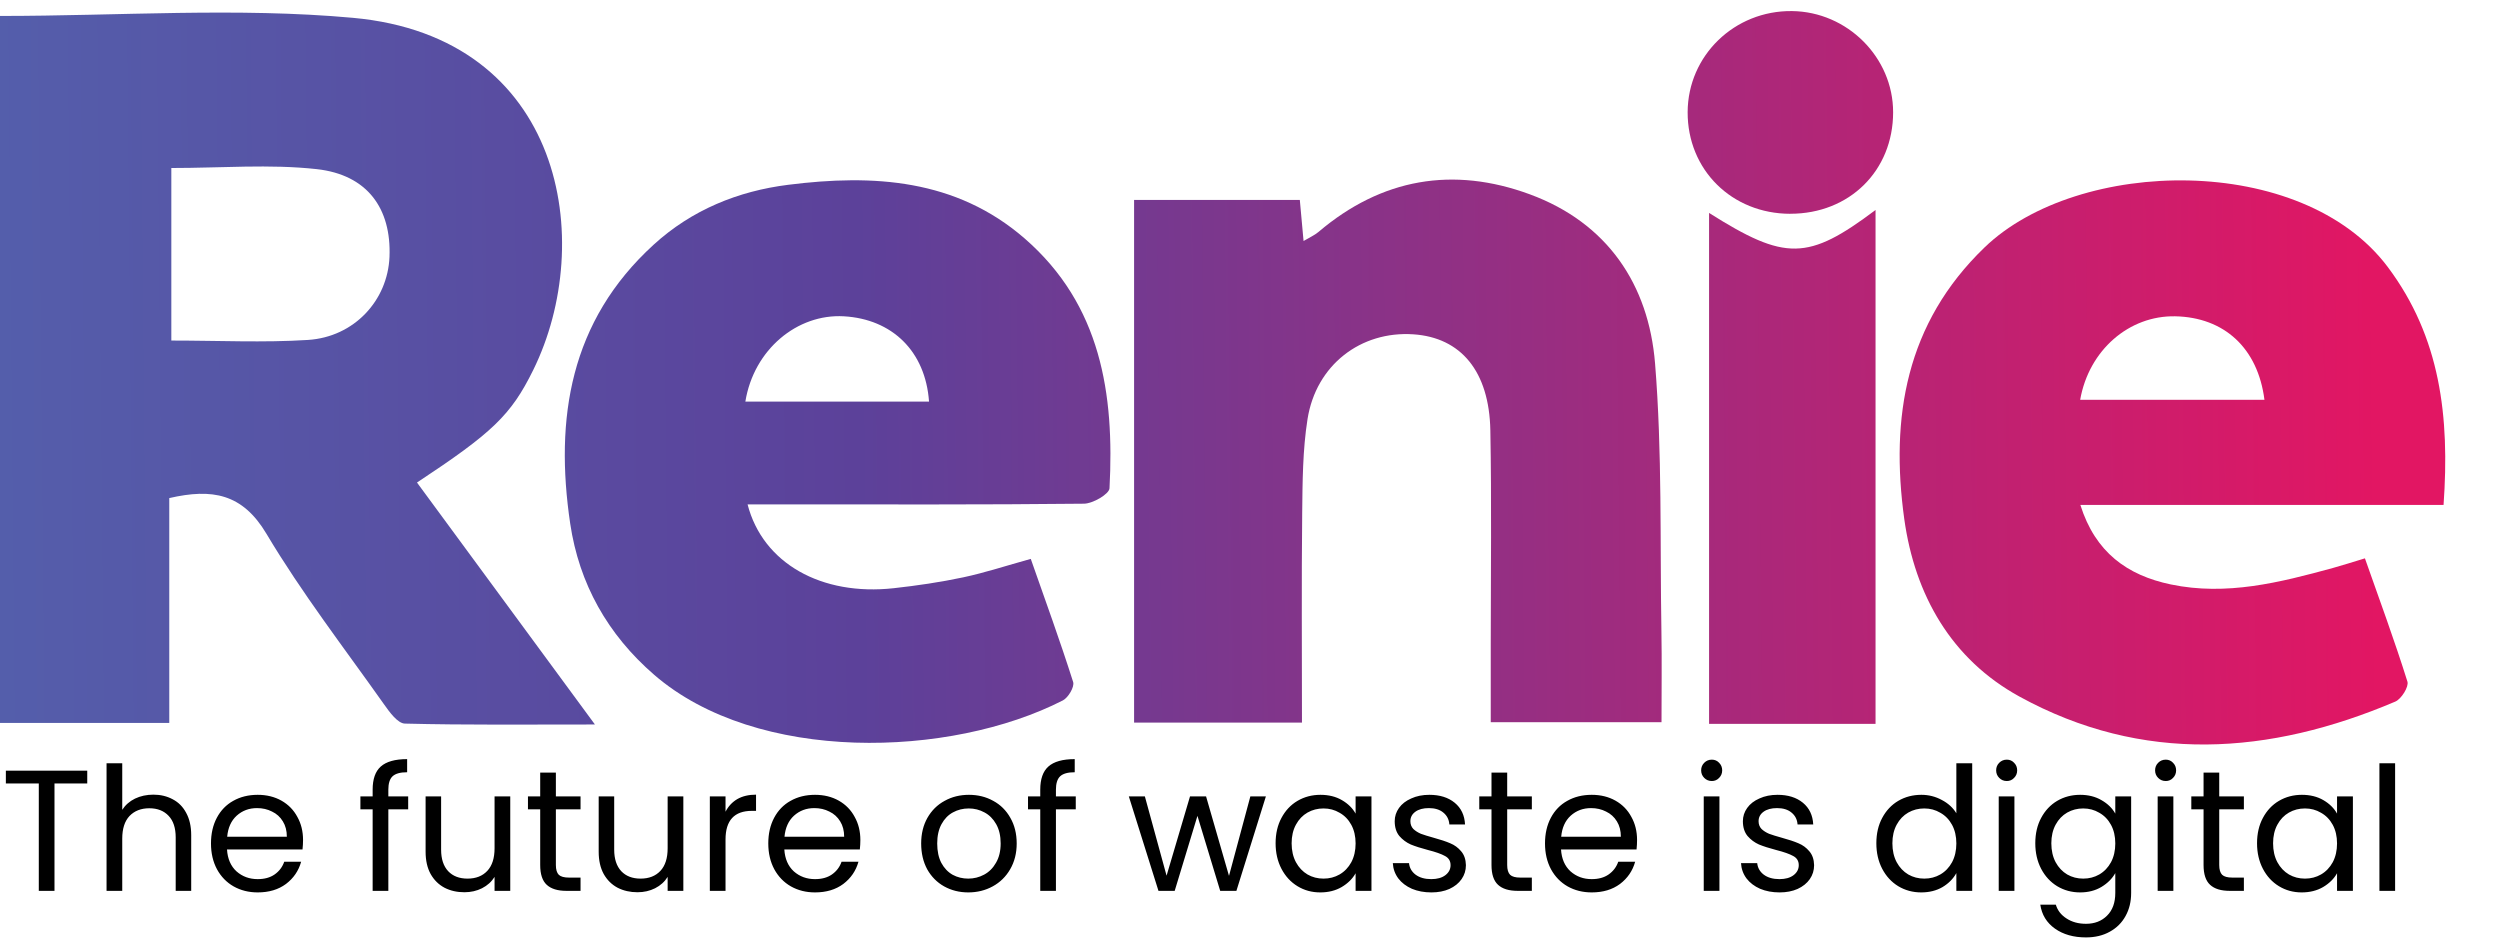 <svg width="137" height="52" viewBox="0 0 137 52" fill="none" xmlns="http://www.w3.org/2000/svg">
<path d="M0.002 0.874C6.532 0.874 12.987 0.398 19.342 0.977C30.897 2.031 32.689 13.237 29.221 20.276C27.998 22.76 26.979 23.715 22.851 26.443C26.032 30.769 29.209 35.088 32.602 39.702C28.924 39.702 25.554 39.738 22.187 39.653C21.794 39.644 21.344 39.022 21.045 38.597C18.86 35.508 16.535 32.496 14.604 29.255C13.286 27.041 11.626 26.755 9.276 27.295C9.276 31.349 9.276 35.44 9.276 39.618C6.108 39.618 3.115 39.618 0 39.618C0 26.689 0 13.751 0 0.872L0.002 0.874ZM9.389 9.205C9.389 12.326 9.389 15.5 9.389 18.662C11.976 18.662 14.432 18.784 16.872 18.629C19.413 18.467 21.247 16.46 21.344 14.078C21.452 11.423 20.129 9.573 17.352 9.268C14.776 8.984 12.144 9.207 9.389 9.207V9.205Z" fill="url(#paint0_linear_359_1005)"/>
<path d="M56.487 30.628C57.278 32.883 58.091 35.116 58.809 37.376C58.891 37.637 58.543 38.23 58.244 38.383C52.067 41.542 41.489 41.857 35.852 36.982C33.295 34.771 31.736 31.982 31.248 28.698C30.391 22.929 31.234 17.591 35.821 13.408C37.912 11.5 40.446 10.472 43.192 10.127C47.84 9.54 52.385 9.798 56.153 13.07C60.342 16.711 61.074 21.598 60.801 26.757C60.785 27.074 59.894 27.595 59.407 27.602C53.873 27.663 48.342 27.64 42.808 27.64C42.208 27.64 41.607 27.64 40.967 27.64C41.8 30.867 45.014 32.672 48.98 32.233C50.254 32.092 51.528 31.905 52.781 31.639C53.972 31.386 55.135 31.001 56.482 30.628H56.487ZM40.846 22.006C42.622 22.006 44.289 22.006 45.954 22.006C47.602 22.006 49.253 22.006 50.911 22.006C50.715 19.244 48.886 17.485 46.244 17.333C43.689 17.187 41.308 19.154 40.846 22.006Z" fill="url(#paint1_linear_359_1005)"/>
<path d="M133.909 27.67C127.177 27.67 120.668 27.67 114.004 27.67C114.822 30.273 116.576 31.527 118.959 32.027C122.008 32.665 124.933 31.921 127.844 31.125C128.373 30.98 128.896 30.809 129.598 30.597C130.401 32.877 131.22 35.097 131.927 37.353C132.014 37.632 131.595 38.306 131.263 38.447C124.365 41.381 117.419 41.873 110.67 38.174C106.928 36.123 104.934 32.607 104.354 28.443C103.582 22.868 104.442 17.716 108.751 13.561C113.877 8.618 126.153 8.357 130.855 14.638C133.735 18.486 134.249 22.83 133.907 27.67H133.909ZM113.99 21.91C117.428 21.91 120.756 21.91 124.092 21.91C123.734 19.079 121.891 17.387 119.201 17.333C116.679 17.284 114.473 19.18 113.993 21.91H113.99Z" fill="url(#paint2_linear_359_1005)"/>
<path d="M62.145 10.956C65.193 10.956 68.141 10.956 71.23 10.956C71.296 11.669 71.358 12.362 71.435 13.207C71.748 13.019 72.033 12.897 72.257 12.707C75.716 9.77 79.639 9.104 83.833 10.648C88.079 12.211 90.347 15.587 90.697 19.915C91.093 24.788 90.963 29.703 91.046 34.599C91.074 36.212 91.051 37.825 91.051 39.576C87.947 39.576 84.916 39.576 81.693 39.576C81.693 38.149 81.693 36.719 81.693 35.287C81.693 31.386 81.744 27.485 81.671 23.586C81.61 20.345 80.058 18.497 77.454 18.321C74.572 18.127 72.12 20 71.652 22.969C71.386 24.661 71.379 26.403 71.36 28.123C71.32 31.907 71.348 35.691 71.348 39.597C68.268 39.597 65.277 39.597 62.148 39.597C62.148 30.145 62.148 20.657 62.148 10.958L62.145 10.956Z" fill="url(#paint3_linear_359_1005)"/>
<path d="M102.78 39.667C99.688 39.667 96.737 39.667 93.657 39.667C93.657 30.318 93.657 21.014 93.657 11.669C97.837 14.307 99.073 14.293 102.78 11.507C102.78 20.91 102.78 30.212 102.78 39.667Z" fill="url(#paint4_linear_359_1005)"/>
<path d="M98.11 11.716C94.903 11.714 92.471 9.306 92.483 6.144C92.494 3.045 95.049 0.571 98.198 0.607C101.235 0.64 103.745 3.149 103.743 6.151C103.743 9.355 101.351 11.716 98.11 11.714V11.716Z" fill="url(#paint5_linear_359_1005)"/>
<path d="M4.781 42.233V42.933H2.986V48.819H2.126V42.933H0.321V42.233H4.781ZM8.409 43.547C8.8 43.547 9.152 43.632 9.467 43.802C9.782 43.966 10.028 44.215 10.204 44.548C10.387 44.882 10.478 45.288 10.478 45.767V48.819H9.628V45.89C9.628 45.373 9.499 44.98 9.241 44.709C8.982 44.432 8.63 44.293 8.182 44.293C7.729 44.293 7.367 44.435 7.096 44.718C6.831 45.002 6.699 45.414 6.699 45.956V48.819H5.839V41.827H6.699V44.378C6.869 44.114 7.102 43.909 7.398 43.764C7.7 43.619 8.037 43.547 8.409 43.547ZM16.607 46.032C16.607 46.196 16.597 46.369 16.578 46.551H12.44C12.472 47.062 12.645 47.462 12.96 47.751C13.281 48.035 13.668 48.176 14.122 48.176C14.494 48.176 14.802 48.092 15.048 47.921C15.3 47.745 15.476 47.512 15.577 47.222H16.503C16.364 47.72 16.087 48.126 15.671 48.441C15.256 48.75 14.739 48.904 14.122 48.904C13.631 48.904 13.19 48.794 12.799 48.573C12.415 48.353 12.113 48.041 11.892 47.638C11.672 47.228 11.562 46.756 11.562 46.221C11.562 45.685 11.669 45.216 11.883 44.813C12.097 44.41 12.396 44.101 12.78 43.887C13.171 43.666 13.618 43.556 14.122 43.556C14.613 43.556 15.048 43.663 15.426 43.877C15.804 44.092 16.093 44.388 16.295 44.766C16.503 45.137 16.607 45.559 16.607 46.032ZM15.719 45.852C15.719 45.525 15.646 45.244 15.501 45.011C15.357 44.772 15.158 44.592 14.906 44.473C14.661 44.347 14.386 44.284 14.084 44.284C13.65 44.284 13.278 44.422 12.969 44.7C12.667 44.977 12.494 45.361 12.45 45.852H15.719ZM22.368 44.35H21.281V48.819H20.421V44.35H19.75V43.641H20.421V43.273C20.421 42.693 20.569 42.271 20.865 42.007C21.168 41.736 21.65 41.6 22.311 41.6V42.319C21.933 42.319 21.665 42.394 21.508 42.545C21.357 42.69 21.281 42.933 21.281 43.273V43.641H22.368V44.35ZM27.962 43.641V48.819H27.102V48.054C26.939 48.318 26.709 48.526 26.413 48.677C26.123 48.822 25.802 48.895 25.449 48.895C25.046 48.895 24.683 48.813 24.362 48.649C24.041 48.479 23.786 48.227 23.597 47.893C23.414 47.559 23.323 47.153 23.323 46.674V43.641H24.173V46.561C24.173 47.071 24.302 47.465 24.561 47.742C24.819 48.013 25.172 48.148 25.619 48.148C26.079 48.148 26.441 48.006 26.705 47.723C26.97 47.44 27.102 47.027 27.102 46.485V43.641H27.962ZM30.462 44.35V47.402C30.462 47.654 30.516 47.833 30.623 47.94C30.73 48.041 30.916 48.092 31.181 48.092H31.814V48.819H31.039C30.56 48.819 30.201 48.709 29.962 48.488C29.722 48.268 29.603 47.906 29.603 47.402V44.35H28.932V43.641H29.603V42.337H30.462V43.641H31.814V44.35H30.462ZM37.447 43.641V48.819H36.587V48.054C36.424 48.318 36.194 48.526 35.898 48.677C35.608 48.822 35.287 48.895 34.934 48.895C34.531 48.895 34.169 48.813 33.847 48.649C33.526 48.479 33.271 48.227 33.082 47.893C32.899 47.559 32.808 47.153 32.808 46.674V43.641H33.658V46.561C33.658 47.071 33.788 47.465 34.046 47.742C34.304 48.013 34.657 48.148 35.104 48.148C35.564 48.148 35.926 48.006 36.191 47.723C36.455 47.44 36.587 47.027 36.587 46.485V43.641H37.447ZM39.759 44.482C39.91 44.186 40.124 43.956 40.401 43.792C40.685 43.629 41.028 43.547 41.431 43.547V44.435H41.204C40.241 44.435 39.759 44.958 39.759 46.003V48.819H38.899V43.641H39.759V44.482ZM47.148 46.032C47.148 46.196 47.138 46.369 47.119 46.551H42.981C43.013 47.062 43.186 47.462 43.501 47.751C43.822 48.035 44.209 48.176 44.663 48.176C45.034 48.176 45.343 48.092 45.589 47.921C45.841 47.745 46.017 47.512 46.118 47.222H47.044C46.905 47.72 46.628 48.126 46.212 48.441C45.797 48.75 45.28 48.904 44.663 48.904C44.172 48.904 43.731 48.794 43.34 48.573C42.956 48.353 42.654 48.041 42.433 47.638C42.213 47.228 42.102 46.756 42.102 46.221C42.102 45.685 42.209 45.216 42.424 44.813C42.638 44.41 42.937 44.101 43.321 43.887C43.712 43.666 44.159 43.556 44.663 43.556C45.154 43.556 45.589 43.663 45.967 43.877C46.345 44.092 46.634 44.388 46.836 44.766C47.044 45.137 47.148 45.559 47.148 46.032ZM46.26 45.852C46.26 45.525 46.187 45.244 46.042 45.011C45.897 44.772 45.699 44.592 45.447 44.473C45.201 44.347 44.927 44.284 44.625 44.284C44.19 44.284 43.819 44.422 43.51 44.7C43.208 44.977 43.035 45.361 42.99 45.852H46.26ZM53.06 48.904C52.575 48.904 52.134 48.794 51.737 48.573C51.346 48.353 51.038 48.041 50.811 47.638C50.59 47.228 50.48 46.756 50.48 46.221C50.48 45.692 50.594 45.225 50.82 44.822C51.053 44.413 51.368 44.101 51.765 43.887C52.162 43.666 52.606 43.556 53.097 43.556C53.589 43.556 54.033 43.666 54.43 43.887C54.827 44.101 55.138 44.41 55.365 44.813C55.598 45.216 55.715 45.685 55.715 46.221C55.715 46.756 55.595 47.228 55.356 47.638C55.123 48.041 54.804 48.353 54.401 48.573C53.998 48.794 53.551 48.904 53.06 48.904ZM53.06 48.148C53.368 48.148 53.658 48.076 53.929 47.931C54.2 47.786 54.417 47.569 54.581 47.279C54.751 46.989 54.836 46.636 54.836 46.221C54.836 45.805 54.754 45.452 54.59 45.163C54.426 44.873 54.212 44.659 53.948 44.52C53.683 44.375 53.397 44.303 53.088 44.303C52.773 44.303 52.483 44.375 52.219 44.52C51.961 44.659 51.753 44.873 51.595 45.163C51.438 45.452 51.359 45.805 51.359 46.221C51.359 46.643 51.435 46.999 51.586 47.288C51.743 47.578 51.951 47.795 52.209 47.94C52.468 48.079 52.751 48.148 53.06 48.148ZM58.952 44.35H57.865V48.819H57.006V44.35H56.335V43.641H57.006V43.273C57.006 42.693 57.154 42.271 57.45 42.007C57.752 41.736 58.234 41.6 58.895 41.6V42.319C58.517 42.319 58.25 42.394 58.092 42.545C57.941 42.69 57.865 42.933 57.865 43.273V43.641H58.952V44.35ZM69.371 43.641L67.755 48.819H66.867L65.62 44.709L64.373 48.819H63.484L61.859 43.641H62.738L63.928 47.987L65.213 43.641H66.092L67.349 47.997L68.52 43.641H69.371ZM69.903 46.211C69.903 45.682 70.01 45.219 70.224 44.822C70.438 44.419 70.731 44.107 71.103 43.887C71.481 43.666 71.9 43.556 72.359 43.556C72.813 43.556 73.207 43.654 73.54 43.849C73.874 44.044 74.123 44.29 74.287 44.586V43.641H75.156V48.819H74.287V47.855C74.117 48.158 73.862 48.41 73.522 48.611C73.188 48.806 72.797 48.904 72.35 48.904C71.89 48.904 71.474 48.791 71.103 48.564C70.731 48.337 70.438 48.019 70.224 47.61C70.01 47.2 69.903 46.734 69.903 46.211ZM74.287 46.221C74.287 45.83 74.208 45.49 74.051 45.2C73.893 44.91 73.679 44.69 73.408 44.539C73.144 44.381 72.851 44.303 72.529 44.303C72.208 44.303 71.915 44.378 71.651 44.529C71.386 44.681 71.175 44.901 71.018 45.191C70.86 45.481 70.781 45.821 70.781 46.211C70.781 46.608 70.86 46.955 71.018 47.251C71.175 47.54 71.386 47.764 71.651 47.921C71.915 48.073 72.208 48.148 72.529 48.148C72.851 48.148 73.144 48.073 73.408 47.921C73.679 47.764 73.893 47.54 74.051 47.251C74.208 46.955 74.287 46.611 74.287 46.221ZM78.442 48.904C78.045 48.904 77.689 48.838 77.374 48.706C77.059 48.567 76.811 48.378 76.628 48.139C76.445 47.893 76.344 47.613 76.326 47.298H77.214C77.239 47.556 77.359 47.767 77.573 47.931C77.793 48.095 78.08 48.176 78.433 48.176C78.76 48.176 79.018 48.104 79.207 47.959C79.396 47.814 79.491 47.632 79.491 47.411C79.491 47.184 79.39 47.017 79.188 46.91C78.987 46.797 78.675 46.687 78.253 46.58C77.869 46.479 77.554 46.378 77.308 46.277C77.069 46.17 76.861 46.016 76.685 45.814C76.514 45.607 76.43 45.336 76.43 45.002C76.43 44.737 76.508 44.495 76.666 44.274C76.823 44.054 77.047 43.881 77.337 43.755C77.626 43.622 77.957 43.556 78.329 43.556C78.902 43.556 79.365 43.701 79.718 43.991C80.07 44.281 80.259 44.678 80.284 45.181H79.425C79.406 44.91 79.295 44.693 79.094 44.529C78.899 44.366 78.634 44.284 78.3 44.284C77.992 44.284 77.746 44.35 77.563 44.482C77.381 44.614 77.289 44.788 77.289 45.002C77.289 45.172 77.343 45.314 77.45 45.427C77.563 45.534 77.702 45.622 77.866 45.692C78.036 45.755 78.269 45.827 78.565 45.909C78.936 46.01 79.239 46.111 79.472 46.211C79.705 46.306 79.903 46.451 80.067 46.646C80.237 46.841 80.325 47.096 80.332 47.411C80.332 47.695 80.253 47.95 80.095 48.176C79.938 48.403 79.714 48.583 79.425 48.715C79.141 48.841 78.814 48.904 78.442 48.904ZM82.594 44.35V47.402C82.594 47.654 82.648 47.833 82.755 47.94C82.862 48.041 83.048 48.092 83.312 48.092H83.945V48.819H83.17C82.692 48.819 82.333 48.709 82.093 48.488C81.854 48.268 81.734 47.906 81.734 47.402V44.35H81.064V43.641H81.734V42.337H82.594V43.641H83.945V44.35H82.594ZM89.711 46.032C89.711 46.196 89.702 46.369 89.683 46.551H85.544C85.576 47.062 85.749 47.462 86.064 47.751C86.385 48.035 86.773 48.176 87.226 48.176C87.598 48.176 87.906 48.092 88.152 47.921C88.404 47.745 88.58 47.512 88.681 47.222H89.607C89.469 47.72 89.191 48.126 88.776 48.441C88.36 48.75 87.844 48.904 87.226 48.904C86.735 48.904 86.294 48.794 85.903 48.573C85.519 48.353 85.217 48.041 84.996 47.638C84.776 47.228 84.666 46.756 84.666 46.221C84.666 45.685 84.773 45.216 84.987 44.813C85.201 44.41 85.5 44.101 85.885 43.887C86.275 43.666 86.722 43.556 87.226 43.556C87.718 43.556 88.152 43.663 88.53 43.877C88.908 44.092 89.198 44.388 89.399 44.766C89.607 45.137 89.711 45.559 89.711 46.032ZM88.823 45.852C88.823 45.525 88.751 45.244 88.606 45.011C88.461 44.772 88.262 44.592 88.01 44.473C87.765 44.347 87.491 44.284 87.188 44.284C86.754 44.284 86.382 44.422 86.073 44.7C85.771 44.977 85.598 45.361 85.554 45.852H88.823ZM93.809 42.8C93.645 42.8 93.507 42.744 93.393 42.63C93.28 42.517 93.223 42.378 93.223 42.215C93.223 42.051 93.28 41.912 93.393 41.799C93.507 41.685 93.645 41.629 93.809 41.629C93.966 41.629 94.099 41.685 94.206 41.799C94.319 41.912 94.376 42.051 94.376 42.215C94.376 42.378 94.319 42.517 94.206 42.63C94.099 42.744 93.966 42.8 93.809 42.8ZM94.225 43.641V48.819H93.365V43.641H94.225ZM97.523 48.904C97.126 48.904 96.77 48.838 96.455 48.706C96.14 48.567 95.892 48.378 95.709 48.139C95.526 47.893 95.425 47.613 95.407 47.298H96.295C96.32 47.556 96.44 47.767 96.654 47.931C96.874 48.095 97.161 48.176 97.514 48.176C97.841 48.176 98.099 48.104 98.288 47.959C98.477 47.814 98.572 47.632 98.572 47.411C98.572 47.184 98.471 47.017 98.269 46.91C98.068 46.797 97.756 46.687 97.334 46.58C96.95 46.479 96.635 46.378 96.389 46.277C96.15 46.17 95.942 46.016 95.766 45.814C95.596 45.607 95.51 45.336 95.51 45.002C95.51 44.737 95.589 44.495 95.747 44.274C95.904 44.054 96.128 43.881 96.418 43.755C96.707 43.622 97.038 43.556 97.41 43.556C97.983 43.556 98.446 43.701 98.799 43.991C99.151 44.281 99.34 44.678 99.365 45.181H98.506C98.487 44.91 98.376 44.693 98.175 44.529C97.98 44.366 97.715 44.284 97.381 44.284C97.073 44.284 96.827 44.35 96.644 44.482C96.462 44.614 96.37 44.788 96.37 45.002C96.37 45.172 96.424 45.314 96.531 45.427C96.644 45.534 96.783 45.622 96.947 45.692C97.117 45.755 97.35 45.827 97.646 45.909C98.017 46.01 98.32 46.111 98.553 46.211C98.786 46.306 98.984 46.451 99.148 46.646C99.318 46.841 99.406 47.096 99.413 47.411C99.413 47.695 99.334 47.95 99.177 48.176C99.019 48.403 98.795 48.583 98.506 48.715C98.222 48.841 97.895 48.904 97.523 48.904ZM102.824 46.211C102.824 45.682 102.931 45.219 103.145 44.822C103.36 44.419 103.652 44.107 104.024 43.887C104.402 43.666 104.824 43.556 105.29 43.556C105.693 43.556 106.068 43.651 106.414 43.84C106.761 44.022 107.025 44.265 107.208 44.567V41.827H108.077V48.819H107.208V47.846C107.038 48.154 106.786 48.41 106.452 48.611C106.118 48.806 105.728 48.904 105.281 48.904C104.821 48.904 104.402 48.791 104.024 48.564C103.652 48.337 103.36 48.019 103.145 47.61C102.931 47.2 102.824 46.734 102.824 46.211ZM107.208 46.221C107.208 45.83 107.129 45.49 106.972 45.2C106.814 44.91 106.6 44.69 106.329 44.539C106.065 44.381 105.772 44.303 105.451 44.303C105.129 44.303 104.837 44.378 104.572 44.529C104.307 44.681 104.096 44.901 103.939 45.191C103.782 45.481 103.703 45.821 103.703 46.211C103.703 46.608 103.782 46.955 103.939 47.251C104.096 47.54 104.307 47.764 104.572 47.921C104.837 48.073 105.129 48.148 105.451 48.148C105.772 48.148 106.065 48.073 106.329 47.921C106.6 47.764 106.814 47.54 106.972 47.251C107.129 46.955 107.208 46.611 107.208 46.221ZM109.974 42.8C109.811 42.8 109.672 42.744 109.559 42.63C109.445 42.517 109.389 42.378 109.389 42.215C109.389 42.051 109.445 41.912 109.559 41.799C109.672 41.685 109.811 41.629 109.974 41.629C110.132 41.629 110.264 41.685 110.371 41.799C110.485 41.912 110.541 42.051 110.541 42.215C110.541 42.378 110.485 42.517 110.371 42.63C110.264 42.744 110.132 42.8 109.974 42.8ZM110.39 43.641V48.819H109.53V43.641H110.39ZM113.991 43.556C114.438 43.556 114.829 43.654 115.162 43.849C115.503 44.044 115.754 44.29 115.918 44.586V43.641H116.787V48.932C116.787 49.405 116.687 49.824 116.485 50.189C116.284 50.561 115.994 50.85 115.616 51.058C115.244 51.266 114.81 51.37 114.312 51.37C113.632 51.37 113.065 51.209 112.611 50.888C112.158 50.567 111.89 50.129 111.808 49.575H112.659C112.753 49.89 112.948 50.142 113.244 50.331C113.54 50.526 113.896 50.624 114.312 50.624C114.784 50.624 115.169 50.476 115.465 50.179C115.767 49.883 115.918 49.468 115.918 48.932V47.846C115.748 48.148 115.496 48.4 115.162 48.602C114.829 48.803 114.438 48.904 113.991 48.904C113.531 48.904 113.112 48.791 112.734 48.564C112.363 48.337 112.07 48.019 111.855 47.61C111.641 47.2 111.534 46.734 111.534 46.211C111.534 45.682 111.641 45.219 111.855 44.822C112.07 44.419 112.363 44.107 112.734 43.887C113.112 43.666 113.531 43.556 113.991 43.556ZM115.918 46.221C115.918 45.83 115.84 45.49 115.682 45.2C115.525 44.91 115.31 44.69 115.04 44.539C114.775 44.381 114.482 44.303 114.161 44.303C113.84 44.303 113.547 44.378 113.282 44.529C113.018 44.681 112.807 44.901 112.649 45.191C112.492 45.481 112.413 45.821 112.413 46.211C112.413 46.608 112.492 46.955 112.649 47.251C112.807 47.54 113.018 47.764 113.282 47.921C113.547 48.073 113.84 48.148 114.161 48.148C114.482 48.148 114.775 48.073 115.04 47.921C115.31 47.764 115.525 47.54 115.682 47.251C115.84 46.955 115.918 46.611 115.918 46.221ZM118.685 42.8C118.521 42.8 118.382 42.744 118.269 42.63C118.155 42.517 118.099 42.378 118.099 42.215C118.099 42.051 118.155 41.912 118.269 41.799C118.382 41.685 118.521 41.629 118.685 41.629C118.842 41.629 118.974 41.685 119.081 41.799C119.195 41.912 119.251 42.051 119.251 42.215C119.251 42.378 119.195 42.517 119.081 42.63C118.974 42.744 118.842 42.8 118.685 42.8ZM119.1 43.641V48.819H118.24V43.641H119.1ZM121.614 44.35V47.402C121.614 47.654 121.668 47.833 121.775 47.94C121.882 48.041 122.068 48.092 122.332 48.092H122.965V48.819H122.191C121.712 48.819 121.353 48.709 121.114 48.488C120.874 48.268 120.755 47.906 120.755 47.402V44.35H120.084V43.641H120.755V42.337H121.614V43.641H122.965V44.35H121.614ZM123.686 46.211C123.686 45.682 123.793 45.219 124.007 44.822C124.221 44.419 124.514 44.107 124.886 43.887C125.264 43.666 125.683 43.556 126.143 43.556C126.596 43.556 126.99 43.654 127.324 43.849C127.657 44.044 127.906 44.29 128.07 44.586V43.641H128.939V48.819H128.07V47.855C127.9 48.158 127.645 48.41 127.305 48.611C126.971 48.806 126.58 48.904 126.133 48.904C125.673 48.904 125.258 48.791 124.886 48.564C124.514 48.337 124.221 48.019 124.007 47.61C123.793 47.2 123.686 46.734 123.686 46.211ZM128.07 46.221C128.07 45.83 127.991 45.49 127.834 45.2C127.676 44.91 127.462 44.69 127.191 44.539C126.927 44.381 126.634 44.303 126.313 44.303C125.991 44.303 125.698 44.378 125.434 44.529C125.169 44.681 124.958 44.901 124.801 45.191C124.643 45.481 124.565 45.821 124.565 46.211C124.565 46.608 124.643 46.955 124.801 47.251C124.958 47.54 125.169 47.764 125.434 47.921C125.698 48.073 125.991 48.148 126.313 48.148C126.634 48.148 126.927 48.073 127.191 47.921C127.462 47.764 127.676 47.54 127.834 47.251C127.991 46.955 128.07 46.611 128.07 46.221ZM131.252 41.827V48.819H130.392V41.827H131.252Z" fill="black"/>
<defs>
<linearGradient id="paint0_linear_359_1005" x1="-13.208" y1="20.525" x2="130.218" y2="19.181" gradientUnits="userSpaceOnUse">
<stop stop-color="#5266B0"/>
<stop offset="0.42" stop-color="#5C419A"/>
<stop offset="1" stop-color="#E21663"/>
</linearGradient>
<linearGradient id="paint1_linear_359_1005" x1="-13.158" y1="25.858" x2="130.27" y2="24.514" gradientUnits="userSpaceOnUse">
<stop stop-color="#5266B0"/>
<stop offset="0.42" stop-color="#5C419A"/>
<stop offset="1" stop-color="#E21663"/>
</linearGradient>
<linearGradient id="paint2_linear_359_1005" x1="-13.152" y1="26.584" x2="130.276" y2="25.239" gradientUnits="userSpaceOnUse">
<stop stop-color="#5266B0"/>
<stop offset="0.42" stop-color="#5C419A"/>
<stop offset="1" stop-color="#E21663"/>
</linearGradient>
<linearGradient id="paint3_linear_359_1005" x1="-13.158" y1="25.626" x2="130.267" y2="24.282" gradientUnits="userSpaceOnUse">
<stop stop-color="#5266B0"/>
<stop offset="0.42" stop-color="#5C419A"/>
<stop offset="1" stop-color="#E21663"/>
</linearGradient>
<linearGradient id="paint4_linear_359_1005" x1="-13.149" y1="26.666" x2="130.277" y2="25.322" gradientUnits="userSpaceOnUse">
<stop stop-color="#5266B0"/>
<stop offset="0.42" stop-color="#5C419A"/>
<stop offset="1" stop-color="#E21663"/>
</linearGradient>
<linearGradient id="paint5_linear_359_1005" x1="-13.332" y1="7.202" x2="130.093" y2="5.856" gradientUnits="userSpaceOnUse">
<stop stop-color="#5266B0"/>
<stop offset="0.42" stop-color="#5C419A"/>
<stop offset="1" stop-color="#E21663"/>
</linearGradient>
</defs>
</svg>
